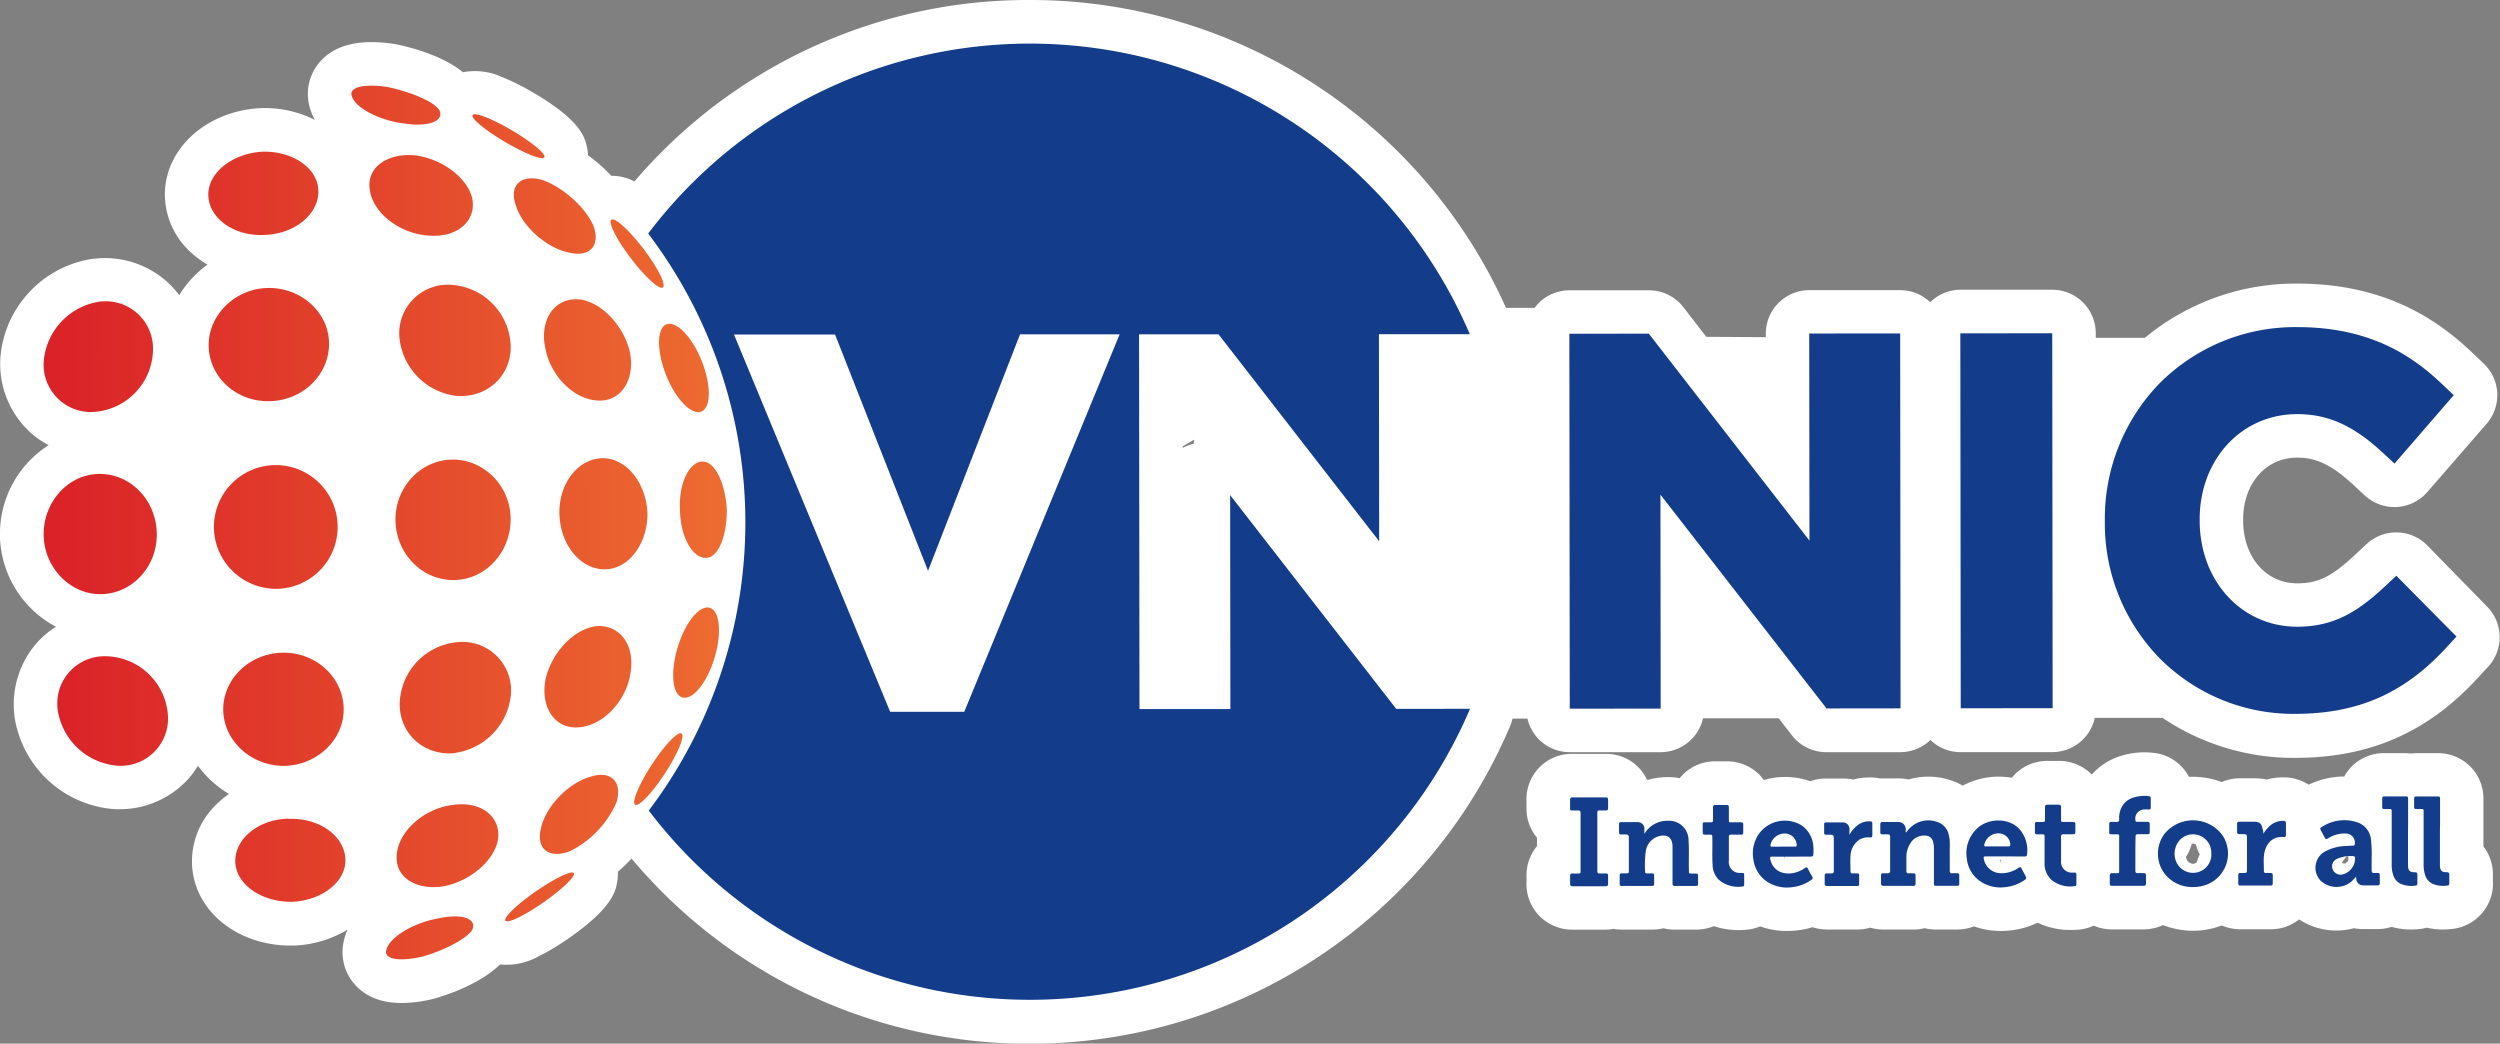 <svg xmlns="http://www.w3.org/2000/svg" xmlns:xlink="http://www.w3.org/1999/xlink" viewBox="0 0 545.91 227.88"><rect x="0" y="0" width="545.91" height="227.88" fill="#808080" stroke="none"/><defs><style>.cls-1{fill:#fff;}.cls-1,.cls-3,.cls-4{fill-rule:evenodd;}.cls-2,.cls-3{fill:#133c8b;}.cls-4{fill:url(#linear-gradient);}</style><linearGradient id="linear-gradient" x1="-746.88" y1="-236.63" x2="-597.67" y2="-236.63" gradientTransform="translate(756.61 350.05) rotate(-0.06)" gradientUnits="userSpaceOnUse"><stop offset="0" stop-color="#da2128"/><stop offset="1" stop-color="#ed6c30"/></linearGradient></defs><title>VNNIC_Slogan_Color</title><g id="Layer_2" data-name="Layer 2"><g id="Layer_1-2" data-name="Layer 1"><path class="cls-1" d="M331.18,156.91h2.35a9.49,9.49,0,0,0,9.25,7.34h0l19.85,0a9.5,9.5,0,0,0,9.25-7.4l11.52,0h5l2.89,3.72a9.5,9.5,0,0,0,7.5,3.68h0l16.17,0a9.49,9.49,0,0,0,6.57-2.66,9.48,9.48,0,0,0,6.56,2.65h0l20.07,0a9.51,9.51,0,0,0,9.27-7.49l14.79,0a51.12,51.12,0,0,0,28.91,8.74h.05c16.27,0,29-5.58,39.92-17.5l2.23-2.42a9.5,9.5,0,0,0-.24-13.11L530,119.07a9.5,9.5,0,0,0-13.24-.25l-2.45,2.28c-5.14,4.81-8.1,6.28-12.69,6.28h0c-6.83,0-11.79-5.76-11.8-13.7v-.23c0-7.83,4.95-13.52,11.78-13.52h0c3.52,0,6.94,1,12.18,5.84l2.61,2.42a9.51,9.51,0,0,0,13.64-.74L543,92.52a9.5,9.5,0,0,0-.62-13.1L540,77.15c-6.86-6.53-18.28-15.22-38.24-15.22h-.07a51.57,51.57,0,0,0-33.32,11.83l-10.73,0v-1a9.5,9.5,0,0,0-9.5-9.49h0l-20.06,0A9.45,9.45,0,0,0,421.49,66a9.49,9.49,0,0,0-6.56-2.64h0l-19.85,0a9.49,9.49,0,0,0-9.49,9.51v.76l-13-.08-5-6.48a9.5,9.5,0,0,0-7.5-3.68h0l-17.35,0A9.49,9.49,0,0,0,336,66.17a10.08,10.08,0,0,0-.9,1.06l-6.24,0A113.8,113.8,0,0,0,224.89,0h-.12a113,113,0,0,0-86.23,39.62,10.75,10.75,0,0,0-5.06-1.23,32.73,32.73,0,0,0-5.08-4.46,10,10,0,0,0-.31-2.16c-.49-1.93-1.41-5.51-11.47-11.44a50.64,50.64,0,0,0-7.12-3.56,14.11,14.11,0,0,0-8.4-1C96.33,11.91,89,10.17,86.51,9.68l-.44-.08c-7.71-1.18-13.26.24-16.48,4.23A10.64,10.64,0,0,0,67.81,24a12.05,12.05,0,0,0,.94,2.18,24.2,24.2,0,0,0-11.86-2.56h-.24C45.11,24.34,36.23,32.27,36,42.17a17.17,17.17,0,0,0,5.42,12.7,20.25,20.25,0,0,0,3.89,2.91,23,23,0,0,0-6.17,6.68,19.79,19.79,0,0,0-2.74-3,20.31,20.31,0,0,0-15.93-4.95l-.22,0A23.75,23.75,0,0,0,.06,78.36a1,1,0,0,0,0,.17A20.31,20.31,0,0,0,6.23,94.06a19.09,19.09,0,0,0,4.4,3.14A23,23,0,0,0,0,117.39s0,.09,0,.14a23,23,0,0,0,12.22,19.33,19.67,19.67,0,0,0-4.14,3.48,20.32,20.32,0,0,0-4.91,16,1.11,1.11,0,0,1,0,.17,23.78,23.78,0,0,0,21.88,20.18h.23a20.24,20.24,0,0,0,15.48-6.22,19.35,19.35,0,0,0,2.47-3.25A23,23,0,0,0,50,173.37a20.21,20.21,0,0,0-3.63,3.21A17.18,17.18,0,0,0,42,189.75c1,9.77,10.48,17,22.07,16.72h.25A24.37,24.37,0,0,0,75.9,203a11.81,11.81,0,0,0-.77,2.26,10.65,10.65,0,0,0,2.61,10c2.38,2.5,5.72,3.76,10,3.76a29.29,29.29,0,0,0,6.78-.88l.42-.11c2.44-.69,9.82-3.08,14.25-7.43a14.2,14.2,0,0,0,8.14-1.63,51.27,51.27,0,0,0,6.84-4.07c9.59-6.67,10.24-10.3,10.59-12.26a9.76,9.76,0,0,0,.15-2.28,32.29,32.29,0,0,0,3-2.88,113,113,0,0,0,87,40.43H225A113.84,113.84,0,0,0,329.78,158.5a8.91,8.91,0,0,0,.49-1.57ZM260.77,96l-.09.89a9.9,9.9,0,0,0-2.42.91v-.34Z"/><path class="cls-1" d="M544.36,191.22a10,10,0,0,0-2.07-6.41v-3.08h0v-7.21a9.88,9.88,0,0,0-9.9-10.06h-4.86a9.31,9.31,0,0,1-2.11,0h-4.85a9.91,9.91,0,0,0-7.08,2.95,10.06,10.06,0,0,0-1.59,2.15,18.2,18.2,0,0,0-7.77,1.79,10,10,0,0,0-5.37-1.6,14.31,14.31,0,0,0-3.81.47,13,13,0,0,0-2.37-.27h-3.33a10.44,10.44,0,0,0-4.14.82,17.59,17.59,0,0,0-5.79-1.14c-.45,0-.89,0-1.33,0a9.92,9.92,0,0,0-8-5.26,17.19,17.19,0,0,0-7.11.77,13.93,13.93,0,0,0-6.11,4,.52.52,0,0,1-.1-.11,10.06,10.06,0,0,0-7.44-2.87c-.64,0-1.21,0-1.73,0a10,10,0,0,0-7.47,2.87c-.26.26-.49.53-.72.81a16.62,16.62,0,0,0-10.72,1.72,13.43,13.43,0,0,0-2.4-1.11,15.48,15.48,0,0,0-9.41-.24,12.37,12.37,0,0,0-2.3-.24h-3.25c-.29,0-.58,0-.86,0a11.47,11.47,0,0,0-1.56-.2,14.23,14.23,0,0,0-4.13.45,11.51,11.51,0,0,0-1.87-.22c-1,0-2,0-3,0h-1.11a9.93,9.93,0,0,0-3.4.6,16.54,16.54,0,0,0-10.15-.27,11.56,11.56,0,0,0-1-1.2,10,10,0,0,0-7.22-2.88c-.71,0-1.43,0-2.14,0a9.9,9.9,0,0,0-7.31,2.9,10.1,10.1,0,0,0-.68.77,14.68,14.68,0,0,0-2.59-.23h-.06a16.15,16.15,0,0,0-4.32.6l-.17,0a9.8,9.8,0,0,0-9.13-5.67h-4.56c-.83,0-1.67,0-2.5,0a9.84,9.84,0,0,0-7.37,3,10,10,0,0,0-2.77,7.46c0,.41,0,.82,0,1.24a9.89,9.89,0,0,0,2.29,6.6v1.85a9.91,9.91,0,0,0-2.27,6.86c0,.32,0,.57,0,.72A9.94,9.94,0,0,0,343.36,203h.22c.77,0,1.55,0,2.32,0h4.66a9.94,9.94,0,0,0,1.82-.17,9.85,9.85,0,0,0,1.73.16h6.69a10.44,10.44,0,0,0,2.44-.29,10.09,10.09,0,0,0,2.42.29h3.42c.43,0,.87,0,1.28,0a10.21,10.21,0,0,0,3.86-.75,17.08,17.08,0,0,0,5.46.85c.51,0,1,0,1.57-.06a9.91,9.91,0,0,0,3.1-.74,17.18,17.18,0,0,0,5.84,1,21.21,21.21,0,0,0,2.37-.14,18.24,18.24,0,0,0,3.22-.68,10.66,10.66,0,0,0,3.2.5h.3c.53,0,1.07,0,1.6,0h4.57a10.27,10.27,0,0,0,2.94-.4,10.75,10.75,0,0,0,2.9.41h6.4a9.4,9.4,0,0,0,2.56-.3,10.21,10.21,0,0,0,2.42.29h4.76a10,10,0,0,0,3.61-.68,17.47,17.47,0,0,0,5.84,1,21.56,21.56,0,0,0,2.26-.13,18.36,18.36,0,0,0,5.8-1.68,16.32,16.32,0,0,0,7.25,1.59q.78,0,1.59-.06a9.8,9.8,0,0,0,3.4-.88,10.07,10.07,0,0,0,4,.82h6.73a10.4,10.4,0,0,0,4.42-.94,18.33,18.33,0,0,0,6.33,1.23h.37a17.3,17.3,0,0,0,6.13-1.16,10.18,10.18,0,0,0,4,.84h6.65a9.9,9.9,0,0,0,6.23-2.16,14.59,14.59,0,0,0,8.12,2.43,14.8,14.8,0,0,0,3.85-.5,12.88,12.88,0,0,0,1.68.19c.82,0,1.64,0,2.46,0h1a10,10,0,0,0,3.1-.49,14.88,14.88,0,0,0,4.16.58,18.73,18.73,0,0,0,1.95-.1,10.23,10.23,0,0,0,1.56-.3,15,15,0,0,0,3.46.4,18.84,18.84,0,0,0,2-.11,10,10,0,0,0,9-10v-.19C544.35,192.15,544.35,191.68,544.36,191.22ZM512.43,187l.35,0v1c-.22.19-.44.38-.68.55a1.36,1.36,0,0,1-.55-.05l-.17-.07A9.31,9.31,0,0,1,512.43,187Zm-34.85.9a5.76,5.76,0,0,0-.27-.73,9.85,9.85,0,0,0,1.28-2.91,2.35,2.35,0,0,1,.39-.05,2,2,0,0,1,.52.2,10.38,10.38,0,0,0,.85,2.14,9.77,9.77,0,0,0-.68,1.78,1.52,1.52,0,0,1-.85.3A1.84,1.84,0,0,1,477.58,187.89Zm-40.62,0v.56a9.16,9.16,0,0,0-.33-1C436.74,187.62,436.84,187.78,437,187.92Zm-47.15-.86c0,.11-.09.22-.14.33,0-.11-.1-.22-.14-.33Z"/><polygon class="cls-2" points="398.85 154.7 362.58 108.01 362.63 154.73 342.78 154.75 342.69 72.88 360.04 72.86 395.12 118.05 395.07 72.83 414.93 72.81 415.01 154.68 398.85 154.7"/><rect class="cls-2" x="428.11" y="72.78" width="20.07" height="81.87" transform="translate(-0.12 0.46) rotate(-0.06)"/><path class="cls-2" d="M501.24,155.88a41.14,41.14,0,0,1-29.73-12.22,42.13,42.13,0,0,1-11.89-29.75v-.21a42.44,42.44,0,0,1,11.76-29.8,41.78,41.78,0,0,1,30.31-12.47c16.41,0,25.58,6.73,31.74,12.6l2.38,2.26-12.93,14.94-2.62-2.42c-6.34-5.89-11.92-8.39-18.66-8.38-12.14,0-21.29,9.91-21.27,23v.22c0,13.24,9.18,23.22,21.32,23.2,8.1,0,13.34-3.39,19.17-8.84l2.45-2.29L536.41,139l-2.23,2.42C525,151.41,514.86,155.86,501.24,155.88Z"/><path class="cls-3" d="M304.88,154.79l-36.26-46.68.05,46.72-19.85,0L248.73,73l17.35,0,35.08,45.19-.05-45.22,19.84,0A104.46,104.46,0,0,0,141.54,51a104.39,104.39,0,0,1,.13,126A104.46,104.46,0,0,0,321,154.78Zm-94.32.64-16.18,0-34.1-82.38,22.07,0,20.3,51.6L222.74,73l21.75,0Z"/><path class="cls-4" d="M95.54,200.58c-5.55,1-10.65,4.29-11.18,6.88-.6,2.08,3,2.57,7.94,1.41,4.67-1.34,9.52-3.82,10.79-5.77C104.26,200.64,101,199.36,95.54,200.58Zm33.46-31c-5,1.41-10,6.67-10.92,11.51-1,4.44,1.93,6.46,6.38,4.78a21.6,21.6,0,0,0,10.14-10.62C135.94,170.85,133.56,168.15,129,169.59Zm-30.14,6.18c-6.46.83-12,5.94-12.23,11.1-.34,4.78,4.37,7.65,10.32,6.66,5.71-1.13,11-5.59,11.79-10.18C109.46,178.37,105.09,174.84,98.86,175.77Zm-35.88,3c-6.88.18-12.08,4.76-11.57,9.93.5,4.77,6.09,8.36,12.43,8.23,6.4-.3,11.57-4.26,11.58-9C75.47,182.72,69.82,178.51,63,178.82Zm36.5-14.38a14.21,14.21,0,0,0,12.11-13,10.61,10.61,0,0,0-11.73-11.15,13.82,13.82,0,0,0-12.58,13.52C87.28,160.46,92.83,165.17,99.48,164.44ZM98.91,62.23A10.61,10.61,0,0,0,87.2,73.41a14.2,14.2,0,0,0,12.14,13c6.65.71,12.18-4,12.18-10.63A13.83,13.83,0,0,0,98.91,62.23Zm-36.48,105c7.07-.31,12.79-5.92,12.61-12.6-.16-6.91-6.32-12.41-13.68-12.09s-13,6.21-12.59,13.08C49.21,162.29,55.35,167.45,62.43,167.24ZM23.11,143.3a10.32,10.32,0,0,0-10.48,11.9,14.36,14.36,0,0,0,13,12,10.33,10.33,0,0,0,11-11.45A13.83,13.83,0,0,0,23.11,143.3Zm125.37-31.79c.16,6.12,3,10.77,6.08,10.28,2.53-.48,4.25-5.29,4.14-10.69-.32-5.38-2.43-10-5-10.31C150.63,100.54,148.14,105.4,148.48,111.51Zm-16.77-11.46c-5.48,0-9.87,5.63-9.54,12.52s5.06,12.19,10.52,11.72c5.07-.47,8.86-6.08,8.68-12.49C141,105.4,136.8,100.11,131.71,100.05Zm-32,26.59c6.79-.4,12-6.52,11.79-13.64s-6-12.78-12.86-12.64c-7,.15-12.58,6.31-12.27,13.65S92.67,127.06,99.68,126.64Zm-38.93,1.93a13.51,13.51,0,1,0-14.06-13A13.58,13.58,0,0,0,60.75,128.57Zm-38.62,1.17c6.91-.15,12.39-6.28,12.06-13.64s-6.22-13-13.12-12.59c-6.65.38-11.79,6.53-11.56,13.57S15.47,129.89,22.13,129.74Zm96.8-54.47c.82,6.39,6.12,11.93,11.54,12.19,5,.32,8.12-4.35,7.12-10.22-1.18-5.75-5.86-10.95-10.72-11.82C121.68,64.71,118,69.06,118.93,75.27Zm10.81,61.52c-4.86.88-9.53,6.09-10.7,11.84-1,5.87,2.11,10.54,7.15,10.2,5.42-.26,10.71-5.82,11.51-12.21C138.63,140.41,134.94,136.06,129.74,136.79Zm-70.6-49.2c7.36-.28,13.06-6.26,12.66-13.16-.36-6.67-6.52-11.8-13.59-11.54s-12.78,6-12.67,12.66C45.68,82.44,51.76,87.92,59.14,87.59ZM21,89.91A13.84,13.84,0,0,0,33.41,76.42,10.33,10.33,0,0,0,21.55,65.9a14.35,14.35,0,0,0-12,13A10.33,10.33,0,0,0,21,89.91ZM112.56,44.6c1.33,4.74,6.74,9.59,11.82,10.59,4.66,1.07,6.81-1.81,5.12-6.1-1.85-4-6.64-8.21-11-9.77C114,38,111.16,40.25,112.56,44.6Zm-9.49-1.49c-1.2-4.51-6.79-8.54-12.57-9.2-6-.51-10.48,2.73-9.76,7.46.63,5.13,6.59,9.77,13.1,10.09C100.12,51.88,104.19,48,103.07,43.11ZM57.82,51.3c6.85-.25,12.14-4.89,11.67-10.08-.4-4.78-5.87-8.31-12.27-8.09-6.33.38-11.61,4.41-11.73,9.2C45.4,47.53,51,51.67,57.82,51.3Zm38-27.42C94.43,22,89.39,20,84.63,19c-5-.76-8.57,0-7.8,2,.73,2.55,6.08,5.37,11.7,6C94,27.78,97.22,26.23,95.85,23.88Zm49.61,58c2.1,5.25,5.54,8.82,7.7,8s2.19-5.81.1-11.06-5.54-8.82-7.69-8S143.37,76.66,145.46,81.92ZM155,132.73c-2.21-.68-5.36,3.15-7,8.56s-1.23,10.34,1,11,5.36-3.15,7-8.55S157.23,133.41,155,132.73ZM142.31,167c-2.8,4.3-4.42,8.21-3.62,8.72s3.71-2.54,6.51-6.84,4.42-8.21,3.62-8.72S145.11,162.71,142.31,167Zm2.44-104.24c.76-.58-1.14-4.35-4.25-8.43s-6.25-6.92-7-6.35,1.15,4.35,4.26,8.43S144,63.34,144.75,62.77ZM110.29,31c4.33,2.55,8.16,4.05,8.58,3.35s-2.76-3.33-7.08-5.88-8.16-4.05-8.58-3.35S106,28.49,110.29,31ZM117,194.65c-4.12,2.87-7.09,5.72-6.62,6.39s4.18-1.11,8.3-4,7.09-5.72,6.62-6.38S121.16,191.79,117,194.65Z"/><path class="cls-2" d="M359.06,182.11a5.79,5.79,0,0,1,5.09-2.88,4.25,4.25,0,0,1,4.57,4.28c.15,2.18,0,4.35.08,6.53,0,.72,0,.71.75.72,1.39,0,1.24-.17,1.25,1.23v1c0,.3-.11.47-.44.47h-4.7a.4.4,0,0,1-.44-.44c0-.15,0-.31,0-.47v-6.95c0-.28,0-.57,0-.85-.06-1.81-1.1-2.62-2.87-2.18a4,4,0,0,0-3,3.51,24.56,24.56,0,0,0-.12,4.29c0,.27.16.35.4.35s.72,0,1.09,0,.5.12.49.47c0,.6,0,1.2,0,1.79,0,.31-.11.48-.43.48h-6.69c-.31,0-.42-.16-.41-.45,0-.61,0-1.23,0-1.84,0-.33.14-.46.46-.46s.73,0,1.09,0,.45-.11.45-.44c0-2.48,0-5,0-7.43a.54.54,0,0,0-.6-.62H354c-.29,0-.46-.1-.46-.4,0-.63,0-1.26,0-1.89,0-.27.13-.4.41-.4,1.2,0,2.41,0,3.61,0a1.43,1.43,0,0,1,1.51,1.62Z"/><path class="cls-2" d="M416.21,181.79c.23-.27.43-.54.67-.79a5.68,5.68,0,0,1,6.27-1.47,3.71,3.71,0,0,1,2.39,2.8,7,7,0,0,1,.22,1.77c0,2,0,4,0,6,0,.45.13.64.59.59s.66,0,1,0,.48.11.48.44c0,.63,0,1.26,0,1.89a.36.36,0,0,1-.41.41h-4.74c-.41,0-.38-.28-.38-.56q0-3.81,0-7.61a5.39,5.39,0,0,0-.19-1.45,1.69,1.69,0,0,0-1.64-1.34,3.5,3.5,0,0,0-3.45,1.9,5.29,5.29,0,0,0-.73,2.66c0,1,0,2.08,0,3.12,0,.41.11.59.54.55s.66,0,1,0,.46.15.46.46q0,.9,0,1.8c0,.34-.14.49-.48.48h-2c-1.49,0-3,0-4.46,0-.46,0-.63-.16-.61-.61s0-1.11,0-1.66c0-.34.15-.49.48-.48s.67,0,1,0,.53-.14.52-.52c0-1.77,0-3.54,0-5.3,0-.66,0-1.33,0-2s-.17-.67-.69-.68c-.33,0-.66,0-1,0s-.47-.14-.46-.45c0-.59,0-1.17,0-1.75,0-.36.16-.5.52-.5,1.08,0,2.15,0,3.23,0s1.71.47,1.83,1.69C416.14,181.4,416.08,181.6,416.21,181.79Z"/><path class="cls-2" d="M478.87,193.7a7.69,7.69,0,0,1-5.61-2.25,7.24,7.24,0,0,1-.68-9.28,8,8,0,0,1,12.78.3,7.24,7.24,0,0,1-3.3,10.61A7.92,7.92,0,0,1,478.87,193.7Zm4-7.27c0-.13,0-.26,0-.38a4,4,0,0,0-6.61-2.89,4.47,4.47,0,0,0-1.13,4.82,4,4,0,0,0,7.75-1.55Z"/><path class="cls-2" d="M514.43,191.48a13.84,13.84,0,0,1-1,1.05,5.09,5.09,0,0,1-6.75-.28,4.09,4.09,0,0,1,.78-6.18,10.29,10.29,0,0,1,4.75-1.34c.51,0,1-.07,1.56-.07.36,0,.45-.16.45-.5a2,2,0,0,0-2-2.15,6.61,6.61,0,0,0-3.75,1c-.6.32-.6.32-.91-.27s-.53-1-.81-1.5c-.12-.22-.15-.41.11-.56a8.86,8.86,0,0,1,8.19-1,4.37,4.37,0,0,1,2.68,3.64,28.72,28.72,0,0,1,.15,4.25c0,.83,0,1.67,0,2.5,0,.4.18.59.58.56h0c1.3,0,1.19-.19,1.2,1.24,0,.35,0,.7,0,1s-.13.47-.45.47c-1,0-2.06,0-3.09,0a1.51,1.51,0,0,1-1.6-1.57C514.52,191.68,514.55,191.57,514.43,191.48Zm-1.23-4.55a7.06,7.06,0,0,0-2.78.57,1.8,1.8,0,0,0-1.17,1.48,1.85,1.85,0,0,0,2.37,1.94,3.62,3.62,0,0,0,2.61-3C514.33,187,514.3,186.91,513.2,186.93Z"/><path class="cls-2" d="M391.25,187.06h-4.13c-.63,0-.69.1-.52.73.59,2.23,2.54,3.29,5,2.85a6.67,6.67,0,0,0,2.55-1.1c.32-.23.48-.17.64.17.28.56.58,1.12.91,1.66a.47.47,0,0,1-.15.74,8.72,8.72,0,0,1-4.11,1.6,8,8,0,0,1-5-.84,6.89,6.89,0,0,1-3.55-5.1,7.54,7.54,0,0,1,1.25-5.77,7,7,0,0,1,9.35-1.71,6,6,0,0,1,2.48,4.55,9.53,9.53,0,0,1,0,1.69c0,.39-.18.52-.56.52Zm-1.77-2.19h2.42c.23,0,.48,0,.45-.33a2.66,2.66,0,0,0-2-2.46,3.17,3.17,0,0,0-3.72,2.32c-.09.37,0,.49.38.48Z"/><path class="cls-2" d="M437.83,187c-1.39,0-2.79,0-4.18,0-.41,0-.56.09-.46.55a3.82,3.82,0,0,0,3.75,3.13,6.3,6.3,0,0,0,3.83-1.18c.34-.23.5-.18.68.18.25.52.55,1,.82,1.54s.28.61-.26,1a8.77,8.77,0,0,1-4,1.48,7.92,7.92,0,0,1-5.45-1.16,6.83,6.83,0,0,1-3.08-5.1,7.35,7.35,0,0,1,2.32-6.6c2.5-2.28,6.88-2.23,9.11.13a7,7,0,0,1,1.72,5.61c0,.37-.24.45-.57.45Zm-1.75-2.18h2.47c.28,0,.43-.08.43-.41a2.56,2.56,0,0,0-2.31-2.42,3.15,3.15,0,0,0-3.35,2.35c-.12.36,0,.5.34.49C434.47,184.82,435.27,184.83,436.08,184.83Z"/><path class="cls-2" d="M466.29,186.4c0,1.24,0,2.49,0,3.73,0,.39.13.55.53.53s.82,0,1.23,0,.58.12.56.55,0,1.07,0,1.6-.14.61-.59.61c-1.74,0-3.48,0-5.22,0-.52,0-1.05,0-1.57,0s-.54-.15-.53-.53c0-.55,0-1.1,0-1.66,0-.39.14-.58.56-.56s.72,0,1.09,0,.4-.1.4-.39q0-3.86,0-7.71c0-.28-.1-.4-.39-.39s-.85,0-1.28,0-.5-.1-.5-.46c0-.59,0-1.19,0-1.79,0-.33.14-.46.46-.45s.76,0,1.14,0,.61-.11.57-.56a5.11,5.11,0,0,1,.21-1.82,4.25,4.25,0,0,1,2.9-2.94,8.08,8.08,0,0,1,3.28-.32.49.49,0,0,1,.51.58c0,.65,0,1.29,0,1.94,0,.3-.12.42-.43.41a8.42,8.42,0,0,0-1.23,0,2,2,0,0,0-1.67,2.45c.07.26.27.23.45.23.7,0,1.39,0,2.09,0,.44,0,.59.17.57.59s0,1,0,1.56-.14.57-.56.56c-.68,0-1.36,0-2,0-.42,0-.54.15-.54.55C466.3,183.94,466.29,185.17,466.29,186.4Z"/><path class="cls-2" d="M347,193.53c-1.19,0-2.38,0-3.56,0-.46,0-.62-.16-.59-.61s0-1.1,0-1.65c0-.38.12-.55.51-.53s.89,0,1.33,0,.46-.12.45-.44c0-.71,0-1.42,0-2.13,0-3.53,0-7.06,0-10.59,0-.48-.14-.65-.62-.61s-.82,0-1.23,0-.45-.14-.44-.45c0-.62,0-1.23,0-1.85,0-.41.14-.56.55-.55,1.25,0,2.49,0,3.74,0h3.37c.57,0,.63.06.64.62s0,1.16,0,1.75c0,.34-.15.49-.49.48s-.76,0-1.14,0c-.72,0-.72,0-.72.74,0,3.92,0,7.85,0,11.77,0,.27,0,.53,0,.8s.12.46.45.45c.49,0,1,0,1.47,0,.3,0,.43.13.43.43,0,.61,0,1.23,0,1.84,0,.4-.18.52-.55.52Z"/><path class="cls-2" d="M450.06,185.52c0,.8,0,1.61,0,2.41a2.35,2.35,0,0,0,2.57,2.61c.78,0,.78,0,.78.8v1.71c0,.22-.06.42-.32.44a6.5,6.5,0,0,1-5.15-1.38,4.88,4.88,0,0,1-1.48-3.76c0-1.84,0-3.69,0-5.53,0-.63,0-.63-.64-.63h-1c-.32,0-.47-.12-.47-.44q0-.9,0-1.8c0-.35.16-.47.49-.46s.82,0,1.23,0,.48-.12.48-.47c0-.9,0-1.8,0-2.69,0-.44.13-.63.6-.62.77,0,1.55,0,2.32,0,.43,0,.6.14.59.57,0,.86,0,1.71,0,2.56,0,.64,0,.64.67.64s1.3,0,1.94,0c.37,0,.53.13.52.49q0,.85,0,1.71c0,.35-.14.51-.51.5-.69,0-1.39,0-2.08,0-.43,0-.55.15-.54.56,0,.93,0,1.86,0,2.79Z"/><path class="cls-2" d="M377.52,185.56c0,.78,0,1.57,0,2.36a2.38,2.38,0,0,0,2.59,2.69c.79,0,.76,0,.76.81v1.7c0,.23-.05.43-.31.45a6.56,6.56,0,0,1-5.19-1.42,4.67,4.67,0,0,1-1.4-3.31c-.13-2,0-3.91-.06-5.86,0-.72,0-.72-.75-.72h-.52c-.82,0-.82,0-.83-.84,0-.46,0-.92,0-1.38s.14-.49.49-.48.85,0,1.28,0,.49-.14.48-.5c0-.91,0-1.83,0-2.74,0-.38.12-.55.51-.54.83,0,1.65,0,2.47,0,.35,0,.48.14.48.48,0,.85,0,1.7,0,2.55s0,.74.76.74,1.24,0,1.85,0c.4,0,.54.15.53.53,0,.57,0,1.14,0,1.7,0,.35-.14.48-.49.48-.72,0-1.45,0-2.18,0-.34,0-.48.12-.47.47C377.52,183.67,377.52,184.61,377.52,185.56Z"/><path class="cls-2" d="M494.25,182.06a6.93,6.93,0,0,1,1.84-2.07,4.23,4.23,0,0,1,2.55-.74c.38,0,.54.16.53.55,0,.83,0,1.67,0,2.5,0,.33-.11.51-.47.48-2.8-.23-4.16,1.84-4.35,4.24-.08,1,0,2.11,0,3.17,0,.33.15.45.46.44h1c.34,0,.48.15.48.48q0,.9,0,1.8c0,.31-.13.46-.45.46h-6.65c-.28,0-.44-.11-.43-.42q0-.94,0-1.89c0-.31.13-.44.42-.43s.7,0,1,0,.49-.13.48-.47c0-1.06,0-2.12,0-3.17,0-1.31,0-2.62,0-3.93,0-.87-.05-.92-1-.92h-.62c-.38,0-.55-.11-.54-.51,0-.56,0-1.13,0-1.7,0-.37.15-.5.51-.49,1.09,0,2.19,0,3.28,0s1.63.45,1.77,1.59C494.22,181.38,494.22,181.72,494.25,182.06Z"/><path class="cls-2" d="M403.84,182.3a6.77,6.77,0,0,1,1.94-2.21,4.12,4.12,0,0,1,2.59-.74c.33,0,.49.16.48.49,0,.85,0,1.71,0,2.56,0,.37-.16.5-.53.47a3.8,3.8,0,0,0-2.24.45,4.45,4.45,0,0,0-2,3.8c-.07,1,0,2.07,0,3.12,0,.37.15.5.51.48s.7,0,1,0a.33.33,0,0,1,.38.38v2c0,.38-.26.37-.52.37h-3.7c-.91,0-1.81,0-2.71,0-.46,0-.62-.17-.6-.61s0-1.11,0-1.66c0-.33.14-.49.48-.48s.67,0,1,0,.53-.14.52-.53c0-1.32,0-2.64,0-4V183c0-.58-.15-.72-.74-.73h-.95c-.26,0-.42-.09-.42-.38v-1.94a.33.33,0,0,1,.38-.37c1.24,0,2.47,0,3.7,0a1.44,1.44,0,0,1,1.45,1.46C403.86,181.45,403.84,181.88,403.84,182.3Z"/><path class="cls-2" d="M525.82,181.75q0,3.33,0,6.66c0,.22,0,.45,0,.66.07,1.07.42,1.41,1.48,1.4.41,0,.58.12.57.53q0,.94,0,1.89a.43.43,0,0,1-.44.5,5.93,5.93,0,0,1-3.2-.4,3.11,3.11,0,0,1-1.68-2.06,6.72,6.72,0,0,1-.29-2c0-3.86,0-7.73,0-11.59,0-.68,0-.68-.67-.68-.35,0-.7,0-1,0s-.4-.13-.4-.41q0-.95,0-1.89c0-.3.12-.45.41-.45h4.84c.38,0,.4.26.4.55,0,1.9,0,3.79,0,5.68Z"/><path class="cls-2" d="M532.79,181.74v6.67c0,.22,0,.44,0,.66.07,1.06.42,1.4,1.48,1.39.41,0,.58.13.57.54q0,.94,0,1.89a.42.42,0,0,1-.44.49,5.93,5.93,0,0,1-3.2-.39,3.1,3.1,0,0,1-1.68-2.06,6.84,6.84,0,0,1-.29-2c0-3.86,0-7.72,0-11.58,0-.69,0-.69-.67-.69h-1c-.28,0-.4-.13-.4-.41,0-.63,0-1.26,0-1.89,0-.29.12-.44.42-.44h4.84c.38,0,.4.27.4.56v5.67C532.79,180.7,532.79,181.22,532.79,181.74Z"/></g></g></svg>